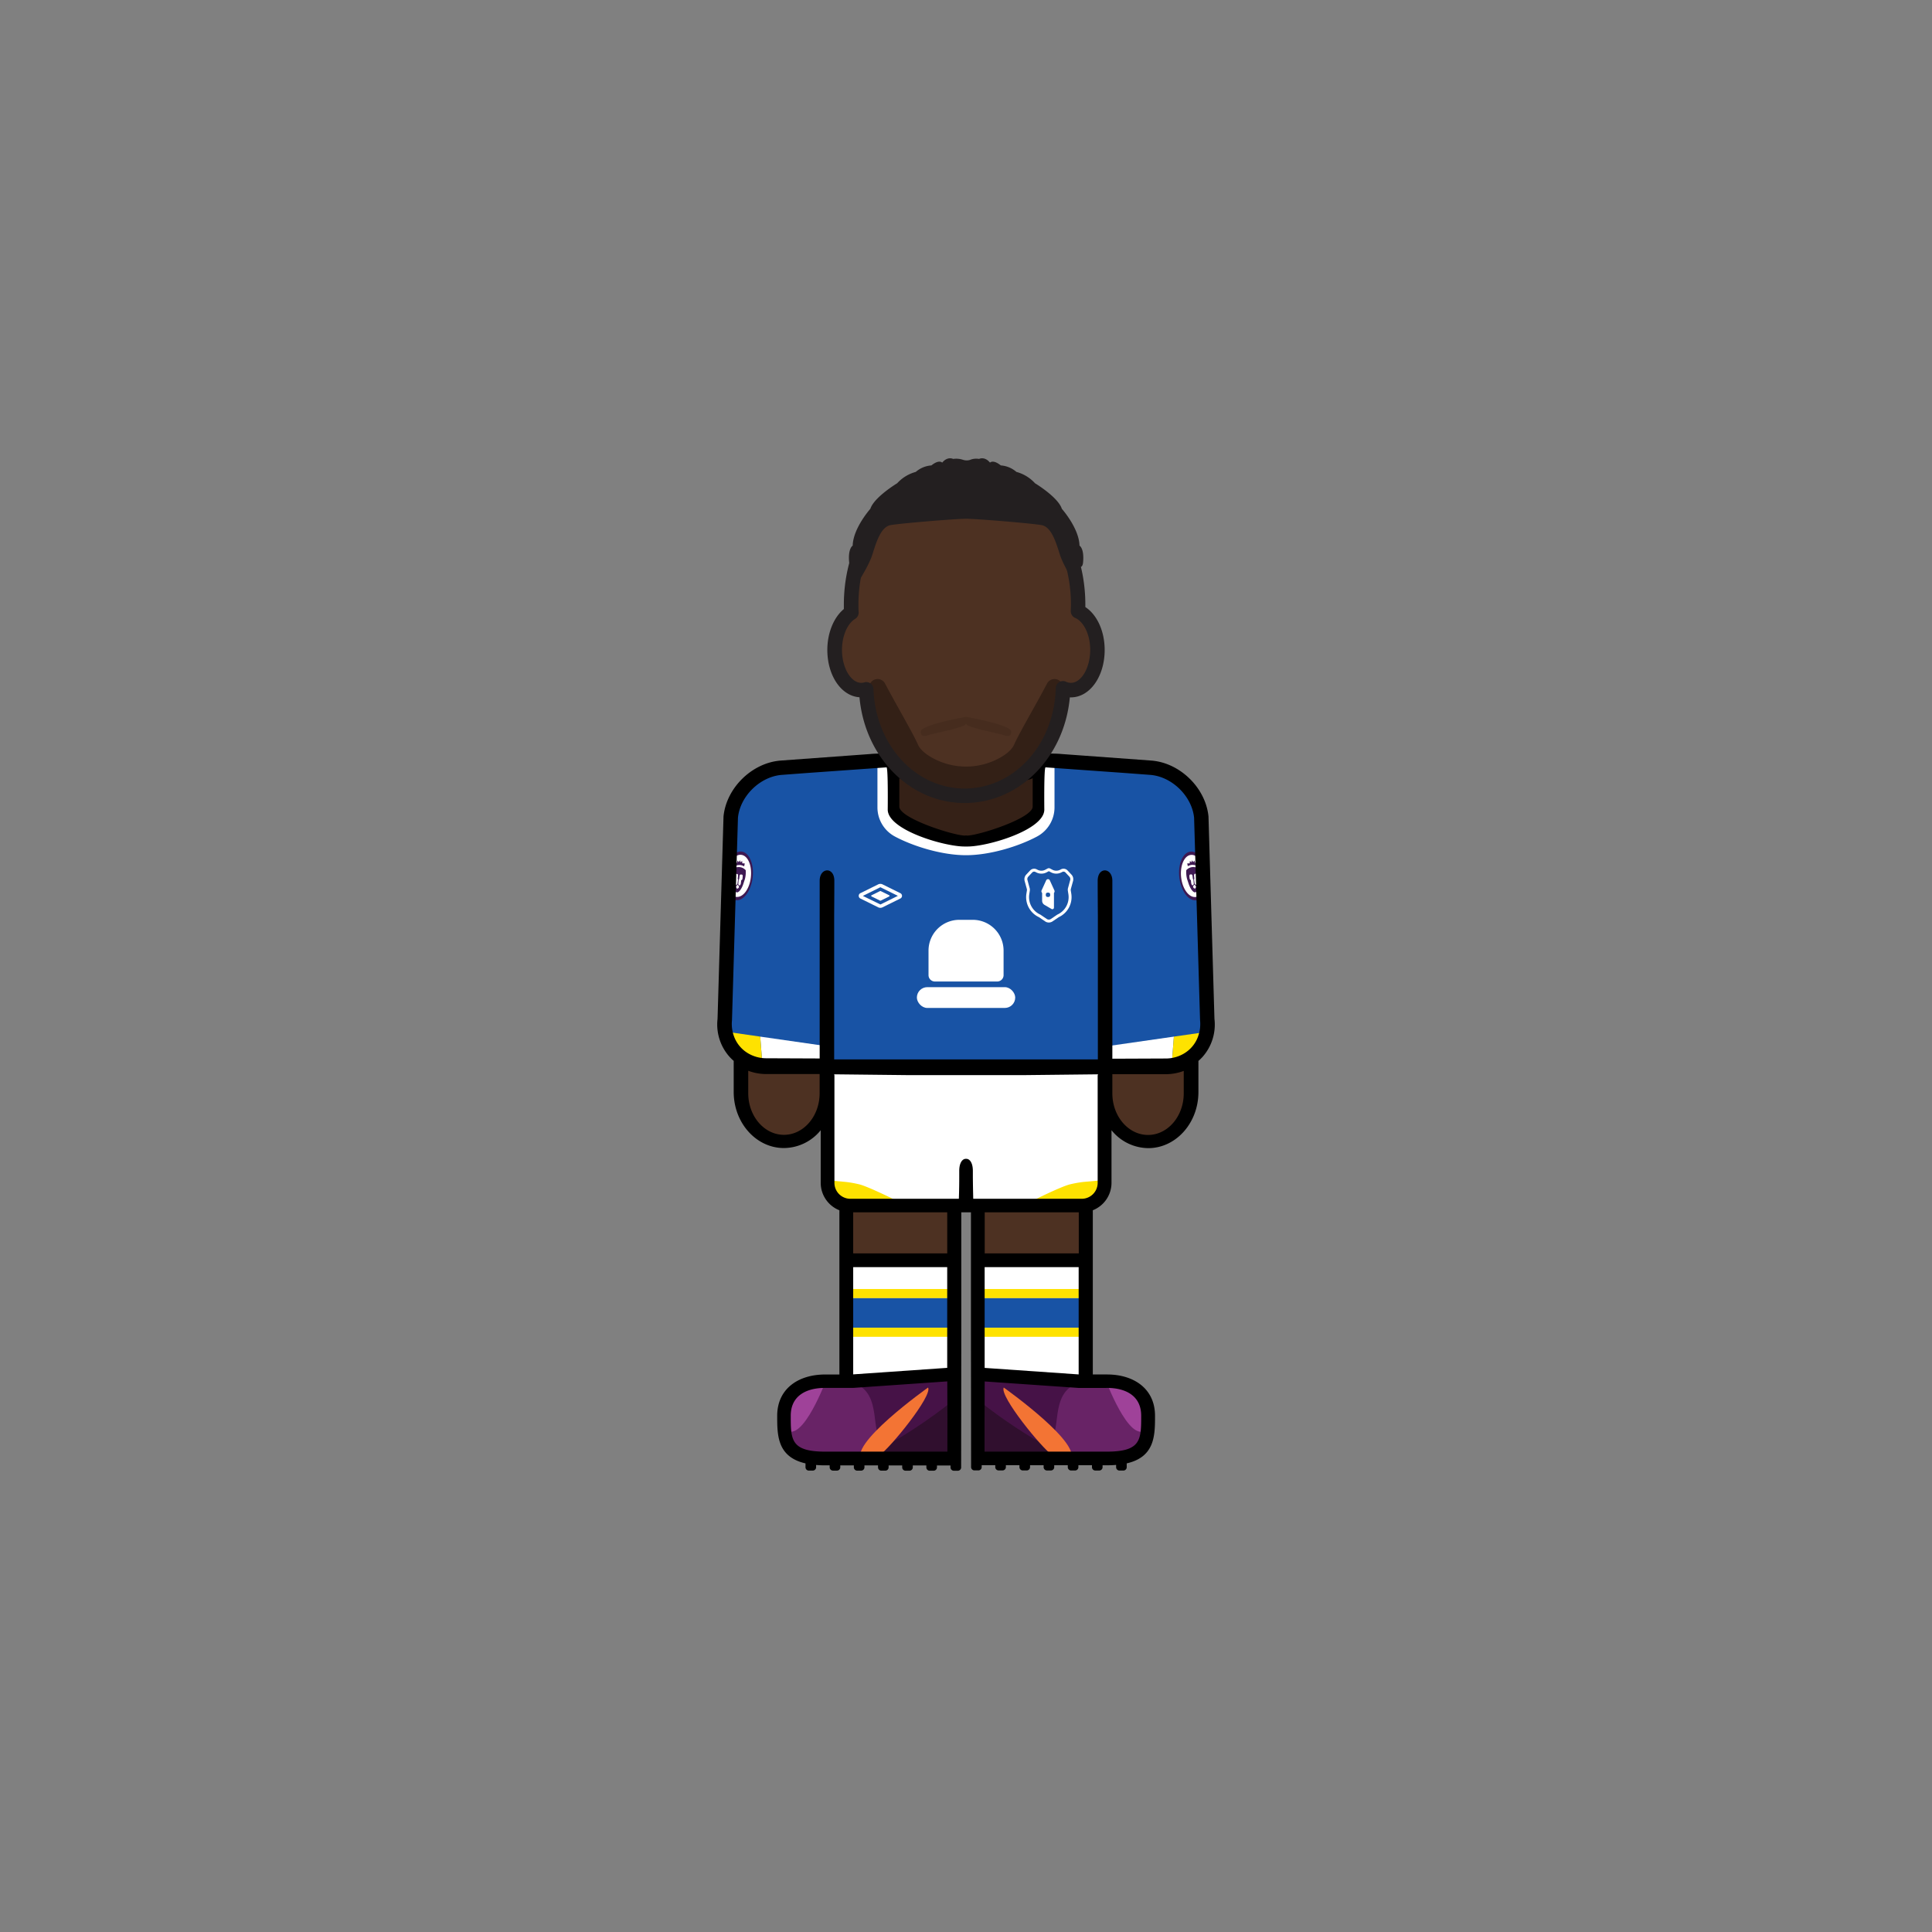 <svg id="player" xmlns="http://www.w3.org/2000/svg" viewBox="0 0 800 800"><rect x="0" y="0" width="800" height="800" fill="#808080" stroke="none"/><defs><clipPath id="clip-path"><path class="cls-1" d="M300.01 352.62h199.97v20.19H300.01z"/></clipPath><clipPath id="clip-path-2"><path class="cls-1" d="M300.01 352.62h199.97v20.19H300.01z"/></clipPath><style>.cls-1{fill:none}.cls-2{fill:#4d3122}.cls-3{fill:#fff}.cls-4{fill:#300f2e}.cls-5{fill:#461247}.cls-6{fill:#682366}.cls-7{fill:#9f4299}.cls-8{fill:#f37434}.cls-9{fill:#fee200}.cls-10{fill:#1853a5}.cls-13{fill:#3e1952}.cls-16{fill:#231f20}</style></defs><g id="skin"><path id="arm-left" class="cls-2" d="M305.93 382h36.78v72.4a18.39 18.39 0 01-18.39 18.39 18.39 18.39 0 01-18.39-18.39V382z"/><path id="arm-right" class="cls-2" d="M457.19 382H494v72.4a18.39 18.39 0 01-18.39 18.39 18.39 18.39 0 01-18.39-18.39V382h-.03z"/><path id="leg-left" class="cls-2" d="M349.88 492.02h45.67v45.67h-45.67z"/><path id="leg-right" class="cls-2" d="M404.78 492.02h45.67v45.67h-45.67z"/></g><g id="boots"><path id="left" class="cls-3" d="M395.54 570.04h-22.83l-22.83 1.97h-12.5l-7.5 2.53-5.25 8.5v9.83l1.91 4.17 3.84 4.05 6.33 1.95h58.83v-33z"/><path id="right" class="cls-3" d="M404.67 570.04h22.83l22.83 1.97h12.5l7.5 2.53 5.25 8.5v9.83l-1.91 4.17-3.84 4.05-6.33 1.95h-58.83v-33z"/><g id="details"><path class="cls-4" d="M394.6 576.83s-36.92 19-35.25 26.58l36.46-.38s.85-27.28-1.21-26.2z"/><path class="cls-5" d="M393.51 570.5s2.67 8 0 10.33-31.33 24-41 22.08-14.41-27.83 2.84-29.91 35.5-7.5 38.16-2.5z"/><path class="cls-6" d="M340.6 572.75s-18 17.75-13 26.25 25.83 4 25.83 4 11.59-2.44 9.67-10.44.75-24.31-22.5-19.81z"/><path class="cls-7" d="M342.26 571s-9.83 26.67-16.75 21.08c0 0-2.58-10.17 2.42-13.83s10.18-8.25 14.33-7.25z"/><path class="cls-8" d="M384.3 574.55s-34.29 24.3-27.15 30.33c0 0 2.92.37 7.08-2.35s21.94-24.47 20.07-27.98z"/><path class="cls-4" d="M405.32 576.83s36.92 19 35.25 26.58l-36.45-.41s-.85-27.25 1.2-26.17z"/><path class="cls-5" d="M406.41 570.5s-2.67 8 0 10.33 31.33 24 41 22.08 14.42-27.83-2.83-29.92-35.51-7.49-38.17-2.49z"/><path class="cls-6" d="M459.32 572.75s18 17.75 13 26.25-25.83 4-25.83 4-11.59-2.44-9.67-10.44-.75-24.31 22.5-19.81z"/><path class="cls-7" d="M457.66 571s9.83 26.67 16.75 21.08c0 0 2.58-10.17-2.42-13.83S461.82 570 457.66 571z"/><path class="cls-8" d="M415.63 574.55s34.29 24.3 27.15 30.33c0 0-2.92.37-7.08-2.35s-21.95-24.47-20.07-27.98z"/></g></g><g id="socks"><path id="left-2" data-name="left" class="cls-3" d="M349.88 522h45.67v48.04h-45.67z"/><path id="right-2" data-name="right" class="cls-3" d="M404.38 522h45.67v48.04h-45.67z"/><g id="details-2" data-name="details"><path class="cls-9" d="M349.44 533.75h46.54v3.8h-46.54zm0 15.99h46.54v3.8h-46.54z"/><path class="cls-10" d="M349.44 537.55h46.54v12.2h-46.54z"/><path class="cls-9" d="M403.94 533.75h46.54v3.8h-46.54zm0 15.99h46.54v3.8h-46.54z"/><path class="cls-10" d="M403.94 537.55h46.54v12.2h-46.54z"/></g></g><g id="shorts"><path id="shorts-2" data-name="shorts" class="cls-3" d="M341.67 442.54h116.49v47a9.95 9.95 0 01-9.95 9.95h-96.6a9.95 9.95 0 01-9.95-9.95v-47h.01z"/><path class="cls-9" d="M372.17 497.63l-27.79-1.19-2.7-7.81 8.46.78a44.85 44.85 0 015.44.95c3.8.82 16.59 7.27 16.59 7.27zm54.53 0l27.79-1.19 2.7-7.81-8.46.78a44.85 44.85 0 00-5.44.95c-3.81.82-16.59 7.27-16.59 7.27z" id="details-3" data-name="details"/></g><g id="shirt"><path id="shirt-2" data-name="shirt" class="cls-10" d="M369.5 314.8l-48.29 2.99-11.36 6.25-6.83 10.1-1.93 98.78 11.16 7.16 29.96 1.13h147.21l10.96-12.79-3.4-92.71-6.83-11.84-9.77-6.08-49.84-2.99-1 21.24-6.5 6.5-11.16 3.48-11.88 2.02-15.46-3.17-11-5.66-3.66-3.84-.38-20.57z"/><g id="details-4" data-name="details"><path id="neck" class="cls-3" d="M430.52 314.8l-1.16 22.2-7.36 6-12.33 4-9.67 1-9.68-1-12.32-4-7.33-6-1.17-22.2-6.17 1.7v17.87a13.67 13.67 0 007.21 12c7.46 4 19.39 7.75 29.45 7.75 10.06 0 22-3.75 29.45-7.75a13.67 13.67 0 007.21-12V316.5z"/><g id="arm-l"><path class="cls-3" d="M342.71 433.25l-27.92-4.01.75 9.66 27.17 1.6v-7.25z"/><path class="cls-9" d="M302 427.4l3.63 10.91 9.91.59-.75-9.66L302 427.4z"/></g><g id="arm-l-2" data-name="arm-l"><path class="cls-3" d="M458.16 433.25l27.92-4.01-.74 9.66-27.18 1.6v-7.25z"/><path class="cls-9" d="M498.87 427.4l-3.62 10.91-9.91.59.74-9.66 12.79-1.84z"/></g><g id="crest-everton-16"><path class="cls-10" d="M443.19 364.27a1.49 1.49 0 00-.39-1.24l-1.62-1.73a1.08 1.08 0 00-1.28-.23l-.42.21a4.63 4.63 0 01-4.21 0l-1-.53-1 .53a4.63 4.63 0 01-4.21 0l-.42-.21a1.08 1.08 0 00-1.28.23l-1.62 1.7a1.49 1.49 0 00-.39 1.24l1 3.7a3.26 3.26 0 010 1l-.21 1.32a7.93 7.93 0 004.59 8.46l2.65 1.8a1.53 1.53 0 001.72 0l2.65-1.8a7.93 7.93 0 004.59-8.46l-.21-1.32a3.26 3.26 0 010-1z"/><path class="cls-3" d="M434.27 360.72l1 .53a4.63 4.63 0 004.21 0l.42-.21a1.08 1.08 0 011.28.23l1.62 1.73a1.49 1.49 0 01.39 1.24l-1 3.7a3.26 3.26 0 000 1l.21 1.32a7.93 7.93 0 01-4.59 8.46l-2.65 1.8a1.53 1.53 0 01-1.72 0l-2.65-1.8a7.93 7.93 0 01-4.59-8.46l.21-1.32a3.26 3.26 0 000-1l-1-3.7a1.49 1.49 0 01.39-1.24l1.62-1.73a1.08 1.08 0 011.28-.23l.42.21a4.63 4.63 0 004.21 0l1-.53m0-1.22a1.22 1.22 0 00-.56.14l-1 .53a3.42 3.42 0 01-3.1 0l-.42-.21a2.3 2.3 0 00-2.71.49l-1.62 1.73a2.69 2.69 0 00-.7 2.25 1.22 1.22 0 000 .15l1 3.62a2 2 0 010 .55l-.21 1.32a9.14 9.14 0 005.19 9.71l2.56 1.74a2.75 2.75 0 003.09 0l2.56-1.74a9.14 9.14 0 005.19-9.71l-.21-1.32a2 2 0 010-.55l1-3.62a1.22 1.22 0 000-.15 2.69 2.69 0 00-.7-2.25l-1.62-1.73a2.3 2.3 0 00-2.71-.49l-.42.21a3.42 3.42 0 01-3.1 0l-1-.53a1.22 1.22 0 00-.56-.14z"/><path class="cls-3" d="M436.57 368.62l-1.87-4.09a.82.82 0 00-1.5 0l-1.87 4.09a1 1 0 00.19 1.14V373a2 2 0 001 1.7l2.9 1.69a.66.66 0 001-.57v-6.07a1 1 0 00.15-1.13zm-2.44 2.8h-.36a.72.72 0 01-.72-.72v-.36a.72.72 0 01.72-.72h.36a.72.72 0 01.72.72v.36a.72.72 0 01-.72.72z"/></g><g id="brand-umbro"><path class="cls-3" d="M364.54 375.91a2 2 0 01-.88-.2l-7.28-3.6a1.24 1.24 0 010-2.32l7.28-3.6a2 2 0 011.76 0l7.28 3.6a1.24 1.24 0 010 2.32l-7.28 3.6a2 2 0 01-.88.2zm0-8.53l-7.25 3.6 7.28 3.55 7.22-3.58zm7.28 3.55l.45.59-.45-.59z"/><path class="cls-3" d="M368.16 371.22l-3.41 1.68a.47.47 0 01-.4 0l-3.41-1.68a.28.28 0 010-.53l3.41-1.68a.47.47 0 01.4 0l3.41 1.68a.28.28 0 010 .53z"/></g><g clip-path="url(#clip-path)"><g clip-path="url(#clip-path-2)" id="logo-pl-ready-16"><path class="cls-3" d="M499.48 362.09c.61 5.19-1.3 9.68-4.27 10s-5.87-3.57-6.48-8.76 1.3-9.68 4.27-10 5.87 3.57 6.48 8.76"/><path class="cls-13" d="M495.29 372.79c-3.18.37-6.29-3.84-6.95-9.4s1.4-10.37 4.58-10.75 6.29 3.84 6.95 9.39-1.4 10.38-4.58 10.75M493.08 354c-2.75.32-4.53 4.5-4 9.3s3.26 8.45 6 8.13 4.53-4.49 4-9.3-3.26-8.45-6-8.13"/><path class="cls-13" d="M495.39 357.29v-.1h-.09l-.28.11h-.13l-.34-.93h-.06l-.33.57h-.13l-.39-.66a.07.07 0 00-.05 0l-.23.73h-.13l-.45-.48h-.06l-.08.69v.29h-1v.22l.17.7v.2h.15a4.2 4.2 0 011.4-.49 3.75 3.75 0 011.51.15h.14v-1.09zm.97 2.43a3.91 3.91 0 00-5.14.6 10.81 10.81 0 00.34 3.71l.66 2c.54 1.61 1.68 3.58 2.68 3.47s1.66-2.3 1.81-4l.18-2.1a10.78 10.78 0 00-.53-3.69m-3.11 6l-.15-1.32c-.24 0-.47-.29-.52-.7l-.09-.79c0-.42.1-.78.34-.8l.45-.05c.24 0 .47.29.52.7l.12 1a.66.66 0 00.23.46c.09.86.18 1.88.18 1.9l-.4.51c-.31 0-.61-.37-.67-.91m1.56 2.19h-.19c-.18 0-.41-.26-.56-.54a.4.4 0 010-.34 3.35 3.35 0 01.36-.56.18.18 0 01.28 0 3.44 3.44 0 01.48.46.41.41 0 01.06.34c-.08.3-.24.64-.42.66m1-4.6c0 .42-.1.78-.34.8l.16 1.32c.06.54-.13 1-.44 1l-.51-.41s-.15-1-.27-1.89a.67.67 0 00.12-.51l-.12-1c0-.42.1-.78.34-.8l.45-.05c.24 0 .47.29.52.7z"/><path class="cls-3" d="M300.52 362.09c-.61 5.19 1.3 9.68 4.27 10s5.87-3.57 6.48-8.76-1.3-9.68-4.27-10-5.87 3.57-6.48 8.76"/><path class="cls-13" d="M300.13 362c.65-5.55 3.77-9.77 6.95-9.39s5.23 5.19 4.58 10.75-3.77 9.77-6.94 9.39-5.23-5.19-4.58-10.75m.78.09c-.56 4.81 1.21 9 4 9.3s5.45-3.32 6-8.13-1.21-9-4-9.3-5.45 3.32-6 8.13"/><path class="cls-13" d="M304.61 357.29v-.1h.09l.28.11h.13l.34-.93h.06l.33.57h.13l.39-.66a.07.07 0 01.05 0l.23.73h.13l.45-.48h.06l.08.69v.29h.99v.28l-.17.7v.2h-.15a4.2 4.2 0 00-1.4-.49 3.75 3.75 0 00-1.51.15h-.14v-1.18m-1.87 6.24l.18 2.1c.15 1.69.8 3.88 1.81 4s2.15-1.85 2.68-3.47l.66-2a10.84 10.84 0 00.34-3.71 3.92 3.92 0 00-5.15-.6 10.81 10.81 0 00-.53 3.69m3 3.25l-.4-.51s.09-1 .18-1.9a.66.66 0 00.23-.46l.12-1c0-.41.28-.73.52-.7l.45.05c.24 0 .39.39.34.8l-.09.79c0 .42-.28.73-.52.7l-.16 1.32c-.06.54-.36.94-.67.91m-1.31.63a.41.41 0 01.06-.34 3.4 3.4 0 01.48-.46.18.18 0 01.28 0 3.41 3.41 0 01.36.56.41.41 0 010 .34c-.15.28-.38.56-.56.54h-.19c-.18 0-.34-.35-.42-.66m-.5-4.73c0-.42.28-.73.52-.7l.45.05c.24 0 .39.39.34.8l-.12 1a.66.66 0 00.12.51c-.12.86-.26 1.87-.27 1.89l-.51.41c-.31 0-.51-.5-.44-1l.16-1.32c-.24 0-.39-.39-.34-.8z"/></g></g><g id="sponsor-chang"><path class="cls-3" d="M397.23 380.88h5.58a12.75 12.75 0 0112.75 12.75v10.15a2.64 2.64 0 01-2.64 2.64h-25.8a2.64 2.64 0 01-2.64-2.64v-10.15a12.75 12.75 0 0112.75-12.75z"/><rect class="cls-3" x="379.66" y="408.76" width="40.72" height="8.61" rx="4.31" ry="4.31"/></g></g></g><path id="neck-2" data-name="neck" fill="#352117" d="M427.61 339.42l-27.59 8.62-28.6-9.62-1.92-23.62h61.04l-2.93 24.62z"/><path d="M502.88 421.91l-2.47-83.84c-1.19-11.87-11.83-22.25-23.72-23.14l-37.14-2.71c-4.07-.45-20.52-.09-39.55.53-19-.62-35.48-1-39.55-.53l-37.14 2.71c-11.89.89-22.53 11.27-23.72 23.14l-2.47 83.84a20.15 20.15 0 005 15.74 19.92 19.92 0 001.69 1.64v12.87c0 12.81 9.32 23.22 20.78 23.22a19.8 19.8 0 0015.25-7.38v21.79a12.23 12.23 0 007.74 11.36v68h-5.93c-10.93 0-19.83 5.8-19.83 17.11 0 8.06 0 17 11.72 19.7v1.6a1.38 1.38 0 001.38 1.38h1.63a1.38 1.38 0 001.38-1.37v-.95c1.16.09 2.39.15 3.73.15h1.89v.8a1.38 1.38 0 001.38 1.38h1.63a1.38 1.38 0 001.38-1.37v-.8h5.62v.8a1.38 1.38 0 001.38 1.38h1.63a1.38 1.38 0 001.38-1.37v-.8h5.62v.8a1.38 1.38 0 001.38 1.38h1.63a1.38 1.38 0 001.38-1.37v-.8h5.62v.8a1.38 1.38 0 001.38 1.38h1.63a1.38 1.38 0 001.38-1.37v-.8h5.62v.8a1.38 1.38 0 001.38 1.38h1.63a1.38 1.38 0 001.38-1.37v-.8h5.62v.8a1.38 1.38 0 001.38 1.38h1.63a1.38 1.38 0 001.38-1.37v-.81l.06-55.45V502h4v49.21l.06 54.67v1.6a1.38 1.38 0 001.38 1.38h1.63a1.38 1.38 0 001.38-1.37v-.8h5.62v.8a1.38 1.38 0 001.38 1.38h1.63a1.38 1.38 0 001.38-1.37v-.8h5.62v.8a1.38 1.38 0 001.38 1.38h1.63a1.38 1.38 0 001.38-1.37v-.8h5.62v.8a1.38 1.38 0 001.38 1.38h1.63a1.38 1.38 0 001.38-1.37v-.8h5.62v.8a1.38 1.38 0 001.38 1.38h1.63a1.38 1.38 0 001.38-1.37v-.8h5.62v.8a1.38 1.38 0 001.38 1.38h1.63a1.38 1.38 0 001.38-1.37v-.8h1.89c1.33 0 2.57-.05 3.72-.15v.95a1.38 1.38 0 001.38 1.38h1.63a1.38 1.38 0 001.38-1.37v-1.6c11.71-2.68 11.72-11.64 11.72-19.7 0-11.3-8.89-17.11-19.83-17.11h-5.93v-68a12.23 12.23 0 007.74-11.36V468a19.8 19.8 0 0015.21 7.42c11.46 0 20.78-10.42 20.78-23.22v-12.9a19.92 19.92 0 001.69-1.64 20.15 20.15 0 004.95-15.75zm-130.49-99.66c3.46 1.84 15.64 2.07 27.61 1.79 12 .28 24.15 0 27.61-1.79V334c0 4.8-22.42 12-27.23 12l-.38-.08-.38.08c-4.8 0-27.23-7.19-27.23-12zm-33 128.91v1.53c0 9.5-6.63 17.22-14.78 17.22s-14.78-7.73-14.78-17.22v-9.31a21.08 21.08 0 007.47 1.36h22.09zm52.9 149.93h-50.64c-14.22 0-14.22-5-14.22-14.89 0-8.21 6.38-11.5 14.22-11.5h11.67l38.93-2.7.06 15.37zm-38.74-76.4h38.67v41.71l-38.67 2.68h-.26V524.7zm-.26-5.74V502h38.94v17h-38.91zm104.77 55.75h.26c7.84 0 14.22 3.29 14.22 11.5 0 9.91 0 14.89-14.22 14.89h-50.64V587.4l.06-15.37 38.93 2.69h11.42zm-11.67-50h.26v44.4h-.26l-38.67-2.68V524.7zm-38.64-5.7v-17h38.95v17h-38.95zm46.84-73.77h-.07v44.58a6.6 6.6 0 01-6.58 6.58H403s-.11-3.73-.16-8.75v-2.79c0-3.51-1.41-5.09-2.82-5-1.41-.09-2.82 1.49-2.82 5v2.79c0 5-.16 8.75-.16 8.75H352.1a6.6 6.6 0 01-6.58-6.58v-44.63h-.07v-.33l30.24.33h48.69l30.24-.33zm35.57 7.51c0 9.5-6.63 17.22-14.78 17.22s-14.78-7.73-14.78-17.22v-7.94h22.09a21.08 21.08 0 007.47-1.36zm6-23.73a13.53 13.53 0 01-6 7.29 14.69 14.69 0 01-7.47 2l-22.09.09v-73.67c0-5.56-6.07-5.94-6.07 0s.07 14.37.07 14.37v59.59H345.41v-59.61s.07-8.46.07-14.37-6.07-5.54-6.07 0v73.59l-22.09-.09a14.69 14.69 0 01-7.47-2 13.53 13.53 0 01-6-7.29 14.89 14.89 0 01-.75-6.46l2.47-83.84c.89-9 9.23-17.08 18.2-17.75l11.12-.83 32.22-2.29c.68.54.48 17.49.48 17.49 0 8.43 23.34 15.29 31.77 15.29h1.3c8.43 0 31.77-6.86 31.77-15.29 0 0-.2-16.95.48-17.49l32.22 2.29 11.12.83c9 .67 17.3 8.8 18.2 17.75l2.47 83.84a14.89 14.89 0 01-.77 6.55z" id="border"/><g id="head"><path id="skin-2" data-name="skin" class="cls-2" d="M446.38 253.1c0-.91.08-1.81.08-2.73 0-30.51-21.06-55.25-47-55.25s-47 24.74-47 55.25c0 1.11 0 2.21.1 3.31-4 2.46-6.9 8.44-6.9 15.43 0 9.19 4.93 16.64 11 16.64a7.47 7.47 0 002.1-.31c.82 24.5 18.74 44.08 40.73 44.08s40.12-19.81 40.74-44.5a7.65 7.65 0 003.25.74c6.08 0 11-7.45 11-16.64-.05-7.65-3.48-14.06-8.1-16.02z"/><path d="M440.14 284.55a3.49 3.49 0 00-6.58-1.5c-4.33 8.31-11.55 20.51-13.62 25.26-.87 2-2.94 3.74-5.42 5.2a28.8 28.8 0 01-29 0c-2.48-1.46-4.54-3.2-5.42-5.2-2.07-4.75-9.29-17-13.62-25.26a3.49 3.49 0 00-6.58 1.5c-.19 4.89.06 10.67 1.77 14.57 3.5 8 10.5 24.25 22.63 27.5s15.7 1.66 15.7 1.66 3.63 1.59 15.75-1.66 19.13-19.5 22.63-27.5c1.7-3.9 1.95-9.67 1.76-14.57z" opacity=".7" fill="#281912"/><path class="cls-16" d="M399.42 332.51c-22.68 0-41.28-19-43.53-43.79-7.52-.49-13.31-8.93-13.31-19.61 0-7 2.64-13.45 6.84-16.92v-1.82c0-32.12 22.45-58.25 50-58.25s50 26.13 50 58.25v1c4.85 3.17 8 10 8 17.76 0 11-6.15 19.64-14 19.64H443c-2.3 24.79-20.83 43.74-43.58 43.74zm-40.73-50.08a3 3 0 013 2.9c.77 23.09 17.35 41.18 37.73 41.18 20.58 0 37.15-18.26 37.74-41.58a3 3 0 014.27-2.64 4.68 4.68 0 002 .46c4.34 0 8-6.24 8-13.64 0-7-3.13-11.94-6.21-13.24a3 3 0 01-1.83-2.89v-.18c0-.8.07-1.61.07-2.42 0-28.81-19.75-52.25-44-52.25s-44 23.44-44 52.25c0 .92 0 1.89.09 3.16a3 3 0 01-1.44 2.71c-3.27 2-5.46 7.16-5.46 12.86 0 7.39 3.67 13.64 8 13.64a4.49 4.49 0 001.26-.19 3 3 0 01.78-.13z"/><path class="cls-16" d="M447 225.94c-.17-7.24-7.31-15.25-7.31-15.25-1.56-4.84-11.12-10.59-11.12-10.59a16 16 0 00-7.69-4.69 11.08 11.08 0 00-6.47-2.69c-3.22-2.59-4.47-1.16-4.47-1.16-2.25-2.72-4.53-1.53-4.53-1.53a6.78 6.78 0 00-3.82.43 4.81 4.81 0 01-2.78-.05 9 9 0 00-4.14-.38s-2.28-1.19-4.53 1.53c0 0-1.25-1.44-4.47 1.16a11.08 11.08 0 00-6.47 2.69 16 16 0 00-7.69 4.69s-9.56 5.75-11.12 10.59c0 0-7.14 8-7.31 15.25 0 0-2 1.1-1.47 6.81.26 2.65 1.54 2.21 2.84 1 .11 2.59.63 4.91.72 7.55 0 0 4.5-6.87 6-11.5s3.38-11.62 7.63-12.37 26.88-2.62 31.25-2.62 27 1.88 31.25 2.63 6.13 7.75 7.63 12.38 6 11.5 6 11.5c.09-2.63.61-5 .72-7.55 1.31 1.25 2.59 1.69 2.84-1 .51-5.77-1.49-6.83-1.49-6.83z"/><path d="M385.17 304.17c1.17-.42 14.83-3 14.83-4.5 0 1.5 13.67 4.09 14.83 4.5s4 1.58 3.92-1.25-18.75-6.09-18.75-6.09-18.67 3.25-18.75 6.08 2.75 1.67 3.92 1.26z" opacity=".2" fill="#281912"/></g></svg>